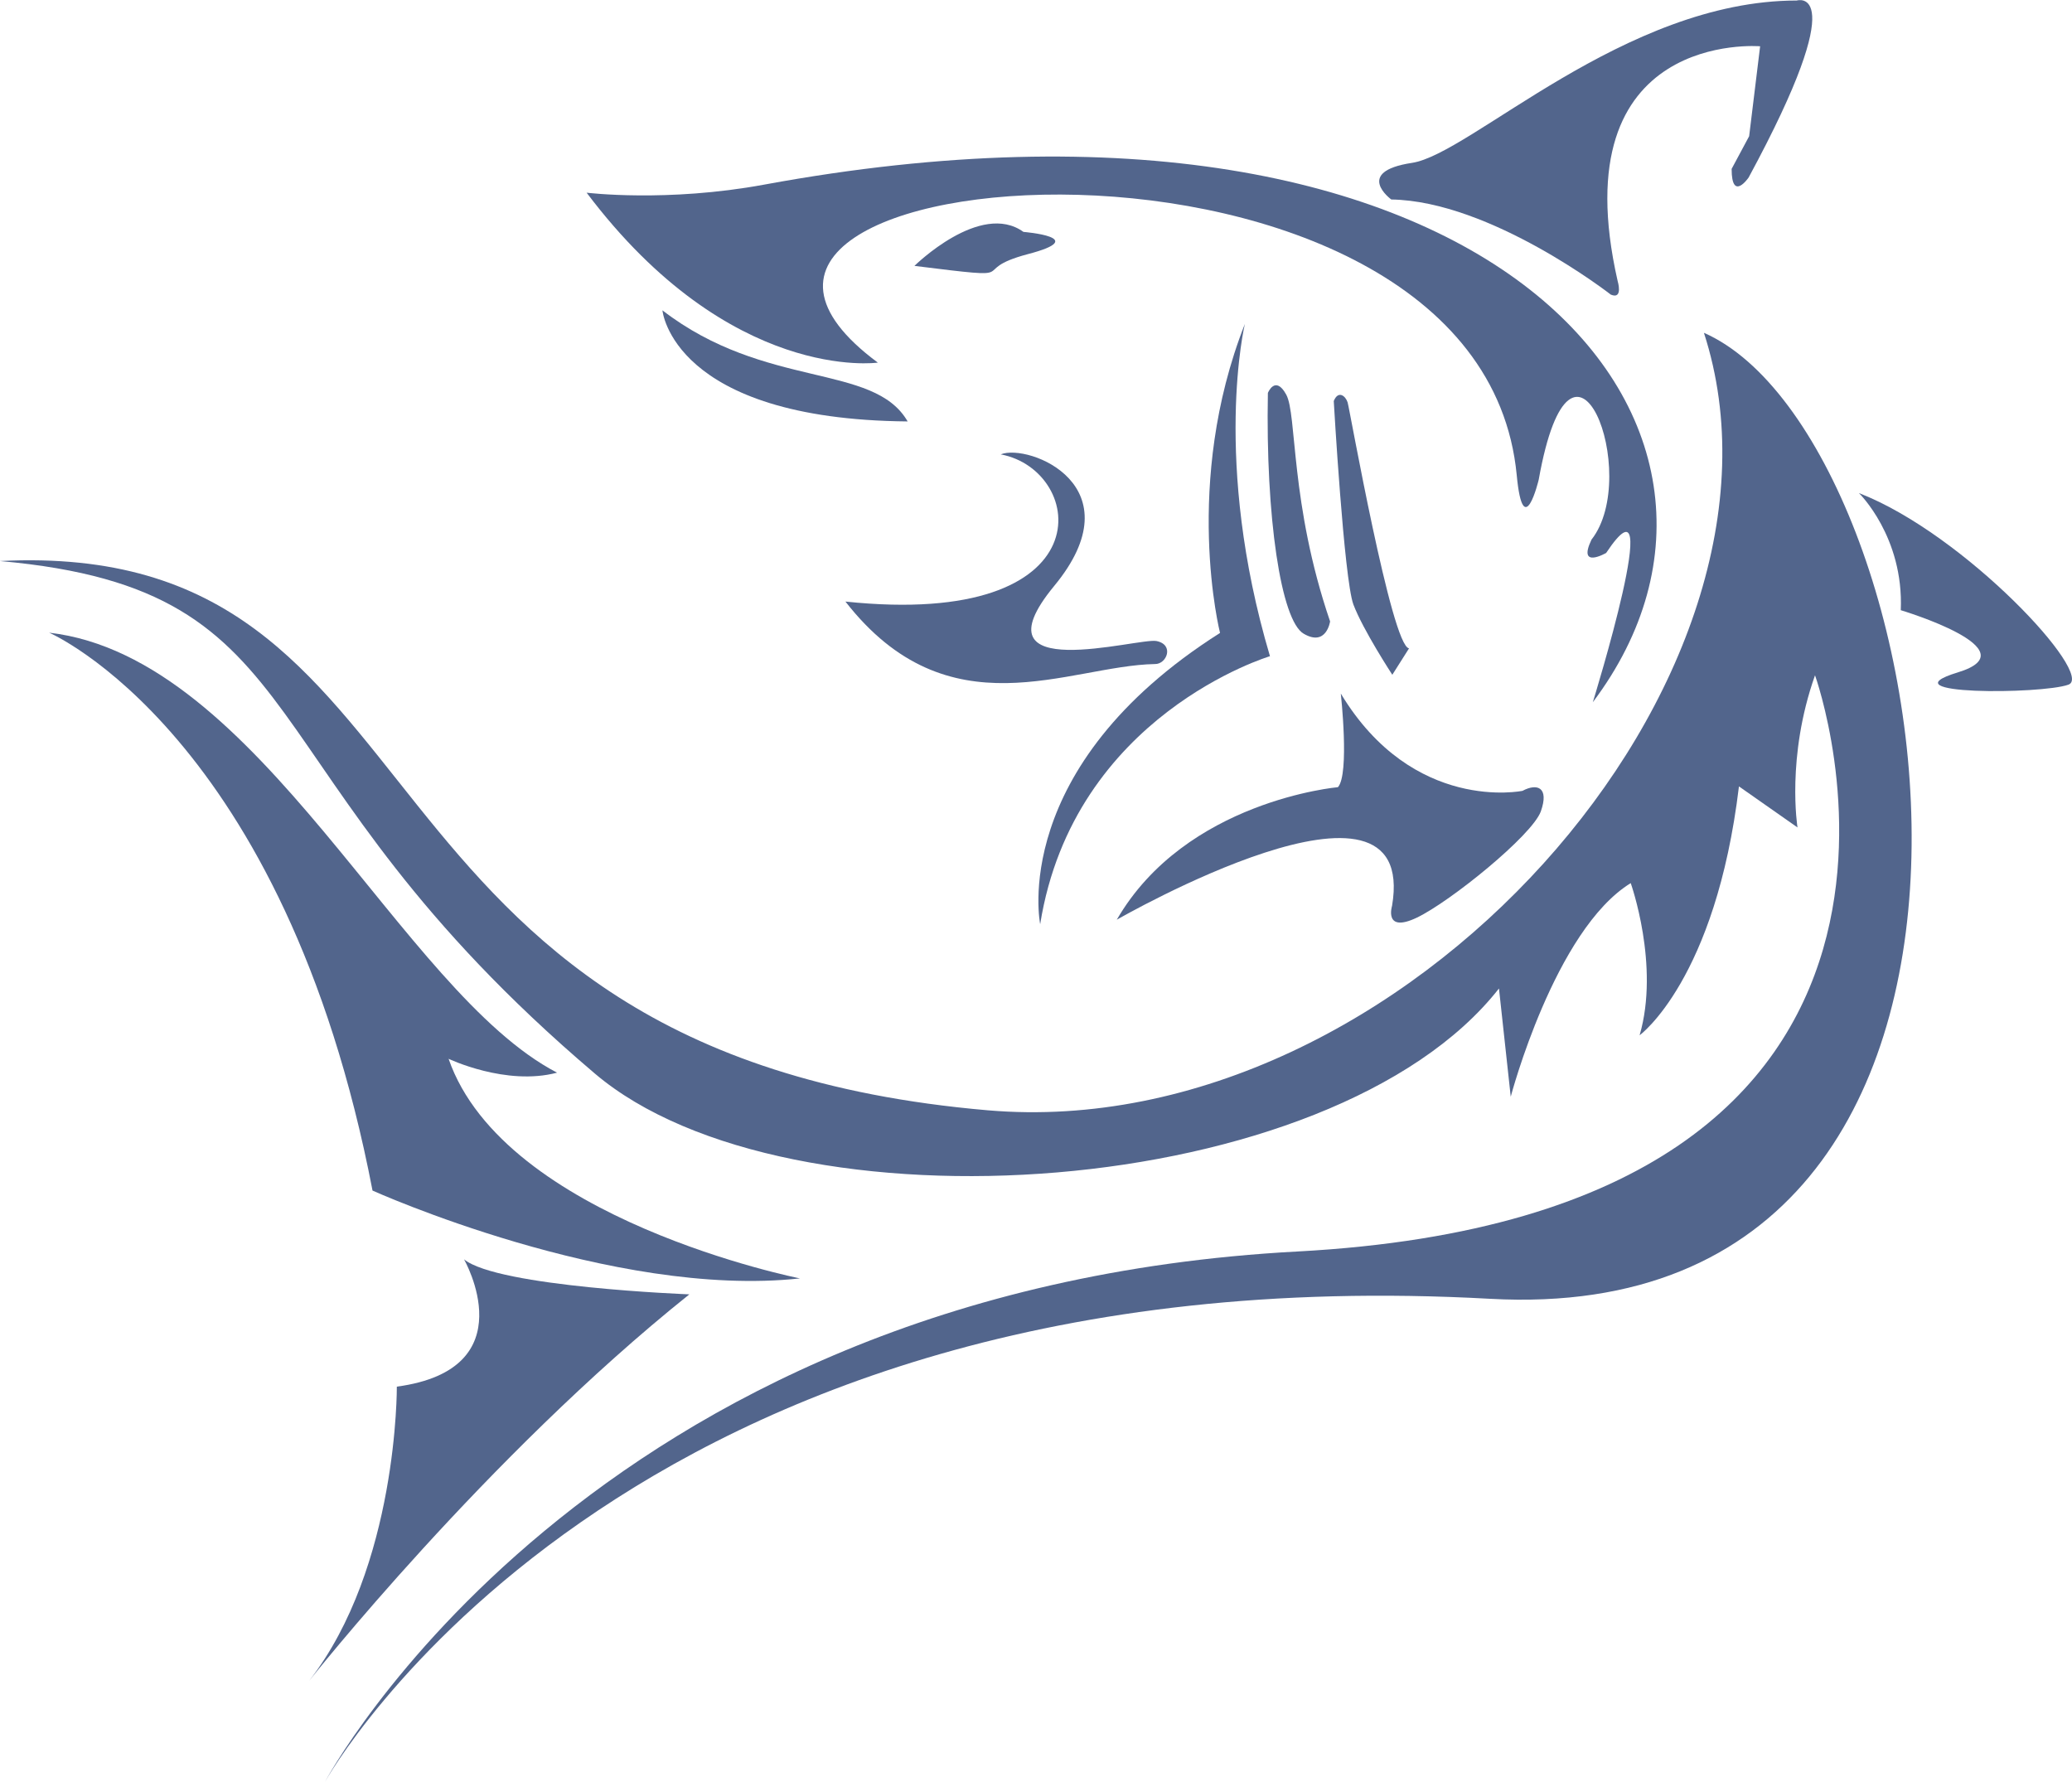 <?xml version="1.0" encoding="UTF-8"?>
<!DOCTYPE svg PUBLIC "-//W3C//DTD SVG 1.1//EN" "http://www.w3.org/Graphics/SVG/1.1/DTD/svg11.dtd">
<!-- Creator: CorelDRAW X7 -->
<svg xmlns="http://www.w3.org/2000/svg" xml:space="preserve" width="7.591in" height="6.528in" version="1.1" style="shape-rendering:geometricPrecision; text-rendering:geometricPrecision; image-rendering:optimizeQuality; fill-rule:evenodd; clip-rule:evenodd"
viewBox="0 0 7926 6816"
 xmlns:xlink="http://www.w3.org/1999/xlink">
 <defs>
  <style type="text/css">
   <![CDATA[
    .fil0 {fill:#52658C}
   ]]>
  </style>
 </defs>
 <g id="Layer_x0020_1">
  <g id="_2168105435552">
   <path class="fil0" d="M188 2420c0,0 901,387 1237,2134 0,0 918,414 1635,336 0,0 -1131,-224 -1344,-840 0,0 220,105 415,53 -598,-310 -1136,-1590 -1943,-1683z"/>
   <path class="fil0" d="M2637 4951c0,0 -733,-28 -862,-134 0,0 241,420 -257,487 0,0 5,689 -336,1126 0,0 677,-857 1455,-1479z"/>
   <path class="fil0" d="M1243 6816c0,0 1123,-2032 4457,-1848 2286,126 1736,-3292 818,-3695 425,1310 -1147,3110 -2739,2974 -2534,-218 -2024,-2190 -3779,-2101 1249,111 896,789 2275,1960 741,630 2822,488 3459,-325l45 414c0,0 168,-638 459,-817 0,0 112,314 34,582 0,0 291,-212 380,-952l224 157c0,0 -44,-269 67,-582 0,0 742,2058 -1979,2204 -2722,145 -3721,2029 -3721,2029z"/>
   <path class="fil0" d="M7111 1886c0,0 172,167 160,448 0,0 504,151 218,238 -285,87 320,84 423,47 104,-36 -395,-576 -801,-733z"/>
   <path class="fil0" d="M5824 3025c0,0 -418,87 -695,-372 0,0 34,308 -11,358 0,0 -582,51 -846,507 0,0 1157,-666 1053,-53 0,0 -33,106 95,45 129,-62 440,-314 474,-406 33,-93 -14,-109 -70,-79z"/>
   <path class="fil0" d="M4858 2510c0,0 -751,224 -879,1025 0,0 -124,-599 688,-1114 0,0 -145,-572 95,-1182 0,0 -126,523 96,1271z"/>
   <path class="fil0" d="M6162 1127c0,0 -459,-358 -840,-364 0,0 -145,-106 79,-140 224,-33 812,-621 1472,-621 0,0 219,-68 -184,677 0,0 -65,95 -65,-33l67 -125 42 -344c0,0 -764,-65 -545,898 0,0 22,72 -26,52z"/>
   <path class="fil0" d="M4850 1503c0,0 28,-70 70,6 42,75 14,417 168,868 0,0 -14,98 -101,47 -87,-50 -146,-448 -137,-921z"/>
   <path class="fil0" d="M5102 1534c17,-42 45,-20 53,5 8,26 168,933 235,941l-64 101c0,0 -112,-171 -149,-269 -36,-98 -75,-778 -75,-778z"/>
   <path class="fil0" d="M2534 1187c0,0 37,417 938,425 -130,-225 -544,-121 -938,-425z"/>
   <path class="fil0" d="M3234 2301c395,507 853,245 1184,239 45,1 75,-74 6,-88 -68,-14 -708,174 -392,-210 317,-383 -97,-547 -204,-504 327,61 407,668 -594,563z"/>
   <path class="fil0" d="M3358 1387c0,0 -563,81 -1114,-650 0,0 307,38 680,-31 2780,-512 3967,919 3169,1980 0,0 286,-924 51,-571 0,0 -111,64 -56,-51 193,-246 -73,-952 -202,-229 0,0 -59,246 -84,-17 -142,-1492 -3516,-1225 -2444,-431z"/>
   <path class="fil0" d="M3498 1017c0,0 252,-249 417,-130 0,0 262,21 17,85 -245,65 15,101 -434,45z"/>
  </g>
 </g>
</svg>
